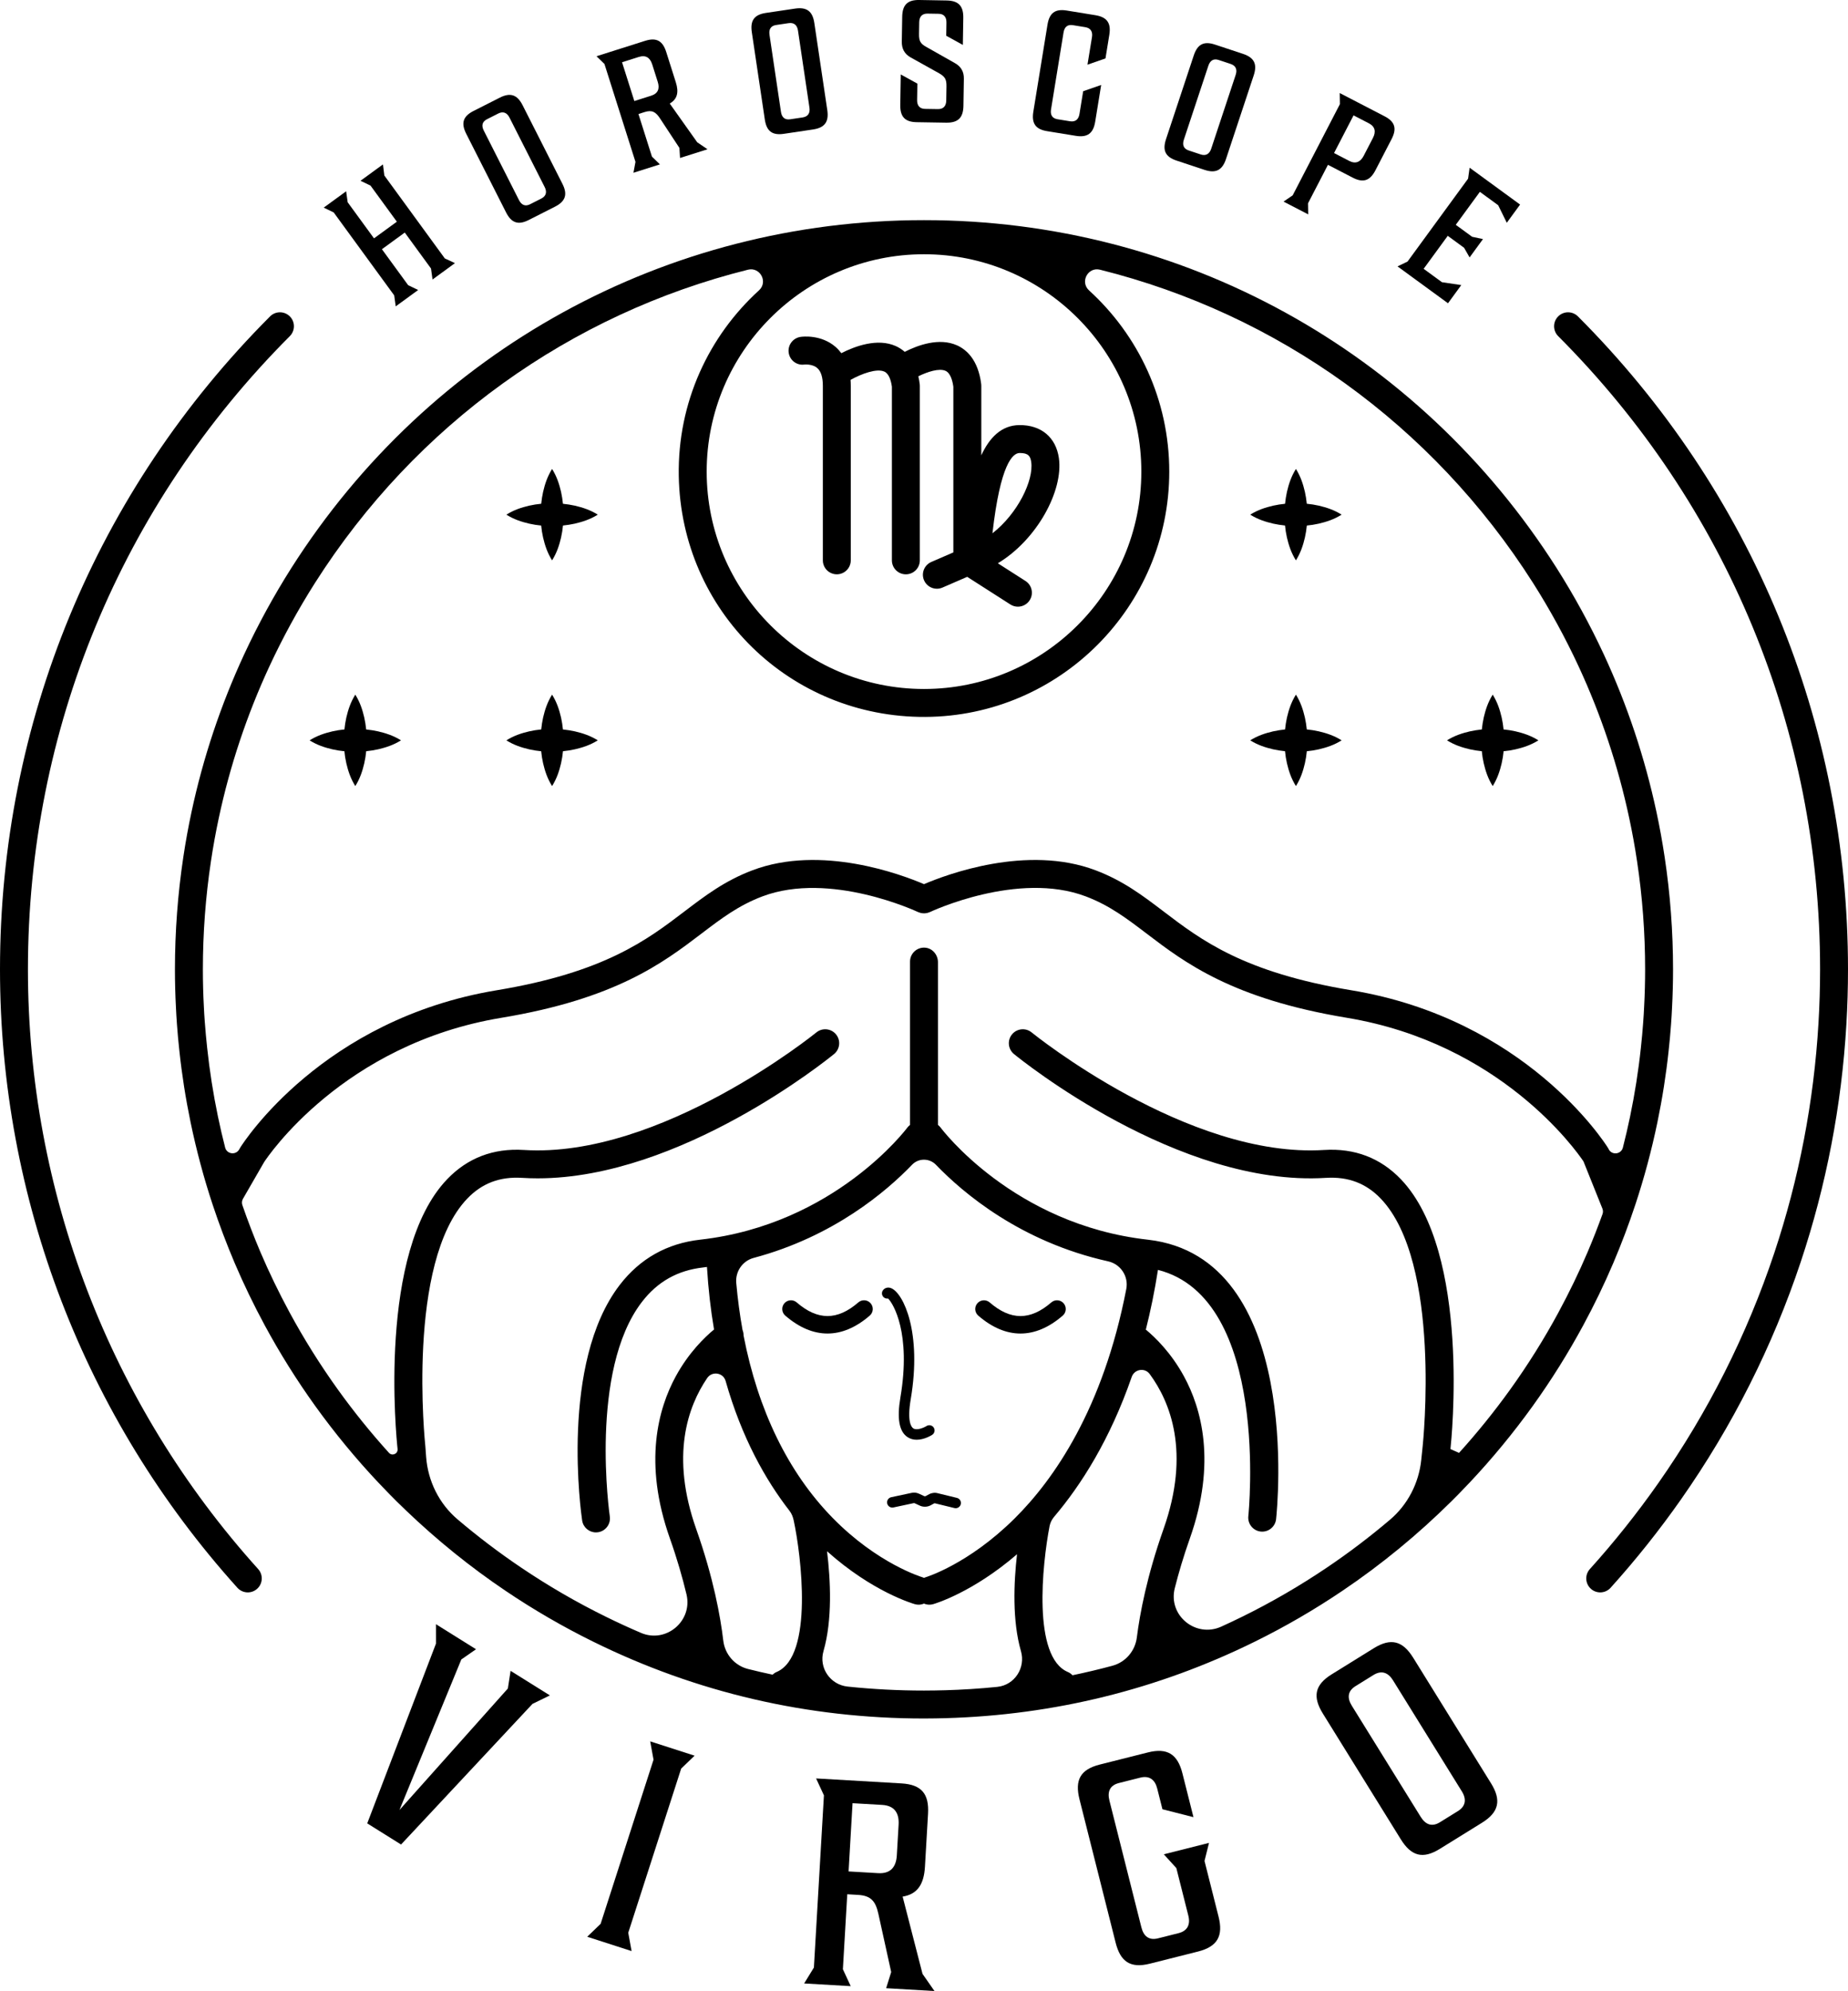 <?xml version="1.0" encoding="UTF-8"?>
<svg id="Layer_1" data-name="Layer 1" xmlns="http://www.w3.org/2000/svg" viewBox="0 0 1238.99 1334.65">
  <path d="M539.29,244.38c.06,0,5.37-.58,8.72,2.4,2.44,2.17,3.67,6.15,3.67,11.83v117.01c0,5.17,4.19,9.36,9.36,9.36s9.36-4.19,9.36-9.36v-117.01c0-1.36-.06-2.68-.15-3.96,7.37-4.12,17.57-7.87,22.67-5.55,3.17,1.43,4.5,6.19,5.05,10.14v116.39c0,5.17,4.19,9.36,9.36,9.36s9.36-4.19,9.36-9.36v-117.01l-.07-1.17c-.23-1.86-.55-3.59-.93-5.21,6.13-3.01,13.96-5.58,18.25-3.65,3.26,1.47,4.65,6.48,5.23,10.64v111.07l-14.77,6.4c-4.75,2.06-6.93,7.57-4.87,12.31,1.53,3.53,4.98,5.64,8.6,5.64,1.24,0,2.51-.25,3.72-.77l16.62-7.2,28.93,18.52c1.56,1,3.31,1.48,5.04,1.48,3.09,0,6.11-1.52,7.9-4.32,2.79-4.35,1.52-10.15-2.84-12.93l-18.5-11.84c26.2-15.77,44.02-48.63,40.93-70.5-1.98-13.97-11.92-22.26-26.46-22.14-12.11.09-20.13,8.49-25.56,20.27v-46.61l-.07-1.17c-2.05-16.35-9.95-23.13-16.21-25.94-12.01-5.39-26.38-.08-35.05,4.35-2-1.75-4.06-2.98-5.96-3.84-12.29-5.53-27.33.02-36.56,4.73-1.14-1.51-2.4-2.92-3.84-4.18-9.7-8.42-22.07-6.94-23.45-6.74-5.12.73-8.73,5.48-8,10.6.73,5.12,5.41,8.68,10.53,7.95ZM683.59,303.67c.06,0,.11,0,.17,0,5.68,0,7.07,2.13,7.62,6.04,1.74,12.33-9.08,34.59-25.99,47.77,5.29-46.52,13.59-53.77,18.21-53.81Z" style="stroke-width: 0px;"/>
  <path d="M1096.4,807.56c5.92-17.85,10.91-36.46,14.82-55.3,3.29-15.87,5.81-31.92,7.49-47.67.66-6.01,1.21-11.98,1.62-17.71.31-4.11.53-7.89.69-11.46.44-8.28.67-16.91.67-25.64,0-25.22-1.89-50.52-5.61-75.17-1.52-10.2-3.38-20.41-5.51-30.33-7.76-36.29-19.61-71.78-35.24-105.5-9.26-19.94-19.92-39.45-31.68-57.98-92.8-146.04-251.36-233.23-424.17-233.23s-331.37,87.19-424.17,233.23c-11.76,18.53-22.41,38.04-31.67,57.98-15.62,33.71-27.48,69.2-35.23,105.48-2.13,9.92-3.99,20.13-5.51,30.32-3.72,24.67-5.61,49.96-5.61,75.18,0,8.73.23,17.36.67,25.54.16,3.63.39,7.41.69,11.53.41,5.73.96,11.7,1.62,17.71,1.68,15.8,4.2,31.85,7.49,47.71,3.91,18.84,8.9,37.45,14.82,55.3,4.3,12.98,9.25,26.12,14.74,39.05,5.99,14.06,12.8,28.17,20.25,41.94,10.07,18.62,21.45,36.79,33.83,54.01,12.98,18.04,27.21,35.3,42.28,51.29,2.53,2.7,5.08,5.35,7.67,7.98,1.51,1.54,3,3.04,4.48,4.51,2.01,2,4.06,3.96,6.11,5.92.07.06.13.13.19.19,20.77,19.89,43.19,38.02,66.77,53.9,18.74,12.66,38.53,24.14,58.82,34.13,69.27,34.18,143.88,51.5,221.77,51.5,2.59,0,5.19-.02,7.72-.07,2.22-.03,4.44-.07,6.61-.15,72.78-2.03,142.56-19.28,207.41-51.26,20.27-9.98,40.07-21.47,58.84-34.15,25.99-17.51,50.58-37.7,73.05-59.98,1.44-1.41,2.85-2.85,4.29-4.3l.23-.24c2.58-2.62,5.13-5.27,7.65-7.96,15.08-16.01,29.31-33.27,42.29-51.31,12.37-17.21,23.75-35.38,33.82-54,7.45-13.75,14.26-27.86,20.26-41.95,5.48-12.91,10.44-26.04,14.73-39.03ZM765.21,316.14c0,80.35-65.37,145.71-145.71,145.71s-145.71-65.37-145.71-145.71,65.37-145.71,145.71-145.71,145.71,65.37,145.71,145.71ZM137.33,685.47c-.3-3.95-.51-7.54-.67-11.06-.43-7.95-.64-16.24-.64-24.64,0-24.29,1.82-48.64,5.4-72.4,1.47-9.82,3.25-19.63,5.3-29.18,7.46-34.93,18.87-69.09,33.91-101.52,8.92-19.21,19.18-37.99,30.5-55.83,67.65-106.46,171.61-180.4,290.33-210.04,8.14-2.03,13.63,8.17,7.42,13.82-33.7,30.68-54.64,75.13-53.8,124.39,1.55,90.53,74.66,161.99,165.2,161.57,90.31-.42,163.65-74.03,163.65-164.44,0-48.08-20.75-91.38-53.76-121.46-6.24-5.68-.82-15.92,7.37-13.88,118.71,29.64,222.67,103.58,290.32,210.03,11.32,17.84,21.58,36.63,30.5,55.83,15.04,32.44,26.45,66.6,33.91,101.54,2.05,9.54,3.84,19.36,5.3,29.18,3.58,23.74,5.4,48.1,5.4,72.39,0,8.4-.22,16.69-.65,24.73-.15,3.47-.37,7.05-.66,11-.4,5.53-.92,11.26-1.56,17.08-1.61,15.18-4.04,30.61-7.21,45.88-1.45,6.99-3.07,13.93-4.83,20.81-1.23,4.8-7.86,5.27-9.71.67h0l-.44-.71c-2.2-3.51-55.16-86.08-171.92-105.42-72.16-11.95-100.65-33.63-125.78-52.76-13.95-10.61-27.12-20.64-45.69-27.66-46.06-17.43-99.92,2.83-115.02,9.29-15.1-6.46-68.95-26.72-115.02-9.29-18.57,7.02-31.74,17.05-45.68,27.66-25.14,19.13-53.63,40.8-125.78,52.76-116.76,19.34-169.72,101.92-171.92,105.42l-.75,1.31c-2.29,3.97-8.26,3.16-9.4-1.28-1.76-6.88-3.38-13.81-4.83-20.8-3.17-15.25-5.59-30.69-7.21-45.91-.64-5.81-1.16-11.54-1.56-17.07ZM627.56,780.85c18.16,18.88,56.73,51.63,115.38,64.67,8.4,1.87,13.81,10.07,12.18,18.52-15.54,80.49-48.57,127.72-74.78,153.75-31.01,30.8-59.4,39.39-59.84,39.52-.36.1-.68.26-1.01.4-.34-.14-.66-.3-1.01-.41-.3-.09-30.13-8.97-60.37-39.93-29.74-30.45-49.92-72.07-59.59-122.13.03-1.25-.2-2.51-.69-3.71-1.84-10.16-3.24-20.66-4.21-31.48-.69-7.72,4.2-14.84,11.68-16.83,53.53-14.27,89.03-44.6,106.19-62.45,4.39-4.57,11.68-4.49,16.07.07ZM745.89,1116.6c-8.87,2.39-17.82,4.51-26.83,6.39-.86-.92-1.91-1.68-3.15-2.2-23.72-10.07-17.18-71.95-12.23-97.75.45-2.32,1.51-4.45,3.04-6.26,18.16-21.39,37.44-51.73,52.03-93.76,1.82-5.25,8.77-6.42,12.07-1.95,13.78,18.73,27.46,52.47,9.27,103.89-11.12,31.45-15.87,56.66-17.9,72.71-1.14,9.02-7.53,16.56-16.31,18.92ZM529.34,1012.78c1.48,1.9,2.32,4.15,2.82,6.51,0,.01,0,.02,0,.03,4.95,22.96,13.47,90.87-11.47,101.47-1.04.44-1.94,1.08-2.72,1.81-5.5-1.17-10.98-2.44-16.43-3.81-8.96-2.24-15.54-9.87-16.62-19.05-1.88-15.92-6.54-41.95-18.15-74.78-17.34-49.02-5.7-81.99,7.36-101.19,3.3-4.85,10.76-3.69,12.36,1.96,10.79,38.05,26.79,66.38,42.85,87.04ZM633.25,1133.04c-2.09.07-4.17.11-6.32.14-2.47.04-4.97.07-7.44.07-17.24,0-34.31-.9-51.2-2.67-11.63-1.22-19.43-12.53-16.19-23.76,6.09-21.13,4.74-47.73,2.39-66.97,30.3,27.17,57.6,35.13,58.86,35.48.85.24,1.71.36,2.55.36,1.25,0,2.46-.28,3.59-.75,1.13.47,2.34.75,3.59.75.85,0,1.71-.12,2.56-.36,1.17-.33,26.3-7.71,56.23-33.46-2.2,19.06-3.25,44.57,2.63,64.97,3.23,11.23-4.29,22.77-15.91,23.94-11.69,1.18-23.47,1.94-35.34,2.27ZM1044.94,879.64c-9.69,17.93-20.65,35.42-32.56,51.98-10.6,14.73-22.06,28.92-34.17,42.3-5.12-2.27-.64-.29-5.76-2.56h0c.59-5.35,13.84-131.55-33.15-180.78-13.72-14.37-31.08-21.01-51.56-19.71-91.45,5.8-195.04-77.96-196.08-78.8-4-3.27-9.9-2.68-13.17,1.32-3.27,4-2.68,9.9,1.32,13.17,4.46,3.65,110.29,89.23,209.11,83,14.92-.93,26.97,3.62,36.83,13.94,40.99,42.92,28.22,164.59,28.08,165.87l-.95,9.22c-1.61,15.58-9.05,30.04-21,40.17-13.55,11.49-27.68,22.21-42.28,32.05-18.08,12.21-37.13,23.27-56.65,32.88-4.69,2.31-9.4,4.54-14.15,6.69-17.13,7.76-35.77-7.51-31.18-25.74,2.52-10.02,5.82-21.23,10.13-33.42,17.98-50.85,7.75-87.17-4-108.69-8.61-15.77-19.22-26.02-25.53-31.25,3.16-12.49,5.91-25.8,8.13-40.03,75.33,19.1,60.75,163.58,60.59,165.09-.55,5.14,3.17,9.76,8.3,10.31.34.04.68.05,1.01.05,4.72,0,8.78-3.56,9.3-8.36.78-7.16,17.77-175.39-85.77-187.31-.01,0-.03,0-.04-.01-.01,0-.03,0-.04,0-.06,0-.11-.02-.17-.02-90.25-10.14-138.41-74.49-138.89-75.14-.52-.71-1.13-1.28-1.79-1.8v-109.07c0-4.89-3.57-9.26-8.44-9.72-5.58-.53-10.28,3.84-10.28,9.32v109.47s0,0,0,0c-.65.51-1.27,1.09-1.79,1.79-.48.65-48.64,65-138.89,75.14-22.23,2.5-40.38,12.71-53.94,30.34-40.34,52.46-25.84,153.63-25.2,157.91.69,4.65,4.69,7.98,9.25,7.98.46,0,.92-.03,1.39-.1,5.11-.76,8.64-5.52,7.89-10.63-.14-.97-13.96-97.63,21.54-143.76,10.49-13.63,23.96-21.19,41.17-23.13.83-.09,1.62-.22,2.44-.32.89,14.93,2.52,28.88,4.74,41.92-6.3,5.2-16.96,15.49-25.61,31.32-11.75,21.52-21.99,57.84-4,108.69,4.92,13.9,8.51,26.53,11.15,37.57,4.25,17.83-13.69,33-30.54,25.79-7.97-3.41-15.88-7.05-23.71-10.91-19.54-9.62-38.59-20.67-56.63-32.86-14.71-9.91-28.96-20.72-42.62-32.32-12.39-10.52-19.89-25.7-21.07-41.91l-.51-6.92-.03-.34c-.13-1.22-12.95-122.82,28.08-165.8,9.86-10.33,21.9-14.89,36.84-13.95,3.48.22,6.96.32,10.45.32,95.72,0,194.37-79.8,198.67-83.32,4-3.28,4.59-9.17,1.32-13.17-3.27-4-9.17-4.59-13.18-1.32-1.03.85-104.6,84.56-196.08,78.8-20.5-1.3-37.85,5.34-51.56,19.71-46.56,48.78-33.97,173.17-33.16,180.6l.02.26c.23,3.15-3.65,4.79-5.77,2.46-12.1-13.37-23.56-27.56-34.16-42.29-11.91-16.57-22.87-34.06-32.56-51.98-7.17-13.26-13.73-26.84-19.49-40.35-4.42-10.41-8.46-20.97-12.09-31.46-.49-1.41-.33-2.95.41-4.24l14.13-24.51c2.25-3.45,52.85-79.19,159.05-96.79,76.74-12.71,108.52-36.9,134.06-56.33,13.39-10.19,24.95-18.99,40.97-25.05,45.42-17.18,103.67,10.15,104.35,10.47.17.08.34.11.51.18.27.11.54.21.81.29.33.1.65.18.98.24.26.05.51.09.78.11.34.04.68.06,1.03.05.26,0,.52-.02.79-.04.34-.03.67-.08,1-.15.26-.05.52-.12.79-.19.33-.1.66-.22.98-.35.14-.06.29-.09.43-.16.58-.28,58.9-27.67,104.35-10.48,16.02,6.06,27.58,14.86,40.97,25.05,25.54,19.43,57.32,43.62,134.06,56.33,103,17.06,153.7,88.84,158.7,96.28l12.7,31.65c.47,1.17.5,2.47.07,3.65-3.07,8.5-6.4,17.01-9.97,25.42-5.77,13.54-12.33,27.12-19.5,40.37Z" style="stroke-width: 0px;"/>
  <polygon points="340.49 1131.87 267.82 1213.3 309.3 1112.39 319.14 1105.55 292.29 1088.77 292.3 1101.76 246.21 1222.28 268.89 1236.45 357 1142.18 368.67 1136.49 342.32 1120.03 340.49 1131.87" style="stroke-width: 0px;"/>
  <polygon points="438.16 1179.59 402.69 1289.62 393.7 1298.28 423.45 1307.88 421.21 1295.59 456.69 1185.56 465.68 1176.89 435.92 1167.3 438.16 1179.59" style="stroke-width: 0px;"/>
  <path d="M605.18,1271.37c9.75-1.6,14.26-8.03,14.95-20.01l2.07-35.53c.77-13.15-4.18-19.54-17.73-20.34l-57.32-3.34,5.25,11.34-6.72,115.43-6.53,10.65,31.21,1.82-5.25-11.34,2.93-50.25,7.26.42c8.64.5,11.77,4.23,13.63,12.81l8.57,38.91-3.39,10.83,32.39,1.89-8-11.5-13.33-51.79ZM601.27,1243.76c-.46,7.85-4.26,12.36-12.51,11.88l-19.83-1.15,2.66-45.74,19.83,1.15c8.25.48,11.5,5.4,11.05,13.25l-1.2,20.61Z" style="stroke-width: 0px;"/>
  <path d="M807.55,1247.48l3.03-12.12-30.31,7.64,8.41,9.24,8.03,31.84c1.49,5.91-.46,10.25-6.56,11.79l-13.73,3.46c-6.1,1.54-9.68-1.41-11.17-7.32l-21.44-85.04c-1.49-5.91.27-10.2,6.37-11.74l14.3-3.61c6.1-1.54,9.88,1.36,11.37,7.27l3.51,13.92,20.8,5.3-7.4-29.36c-3.22-12.77-10.05-17.34-23.2-14.02l-32.22,8.12c-13.16,3.32-16.81,10.53-13.59,23.3l24.23,96.09c3.22,12.77,9.86,17.38,23.01,14.07l32.22-8.12c13.16-3.32,17-10.57,13.78-23.35l-9.42-37.37Z" style="stroke-width: 0px;"/>
  <path d="M947.43,1111.19c-6.94-11.2-14.83-13.48-26.37-6.33l-28.24,17.51c-11.53,7.15-12.83,15.13-5.89,26.33l52.22,84.23c6.94,11.2,14.67,13.58,26.2,6.43l28.25-17.51c11.53-7.15,13-15.23,6.06-26.43l-52.22-84.23ZM977.42,1214.06l-12.03,7.46c-5.35,3.31-9.66,1.59-12.87-3.59l-46.21-74.54c-3.21-5.18-2.84-9.81,2.51-13.12l12.03-7.46c5.35-3.31,9.82-1.69,13.04,3.49l46.21,74.54c3.21,5.18,2.67,9.91-2.67,13.23Z" style="stroke-width: 0px;"/>
  <polygon points="264.29 198 265.32 205.36 280.35 194.4 273.65 191.17 256.06 167.06 271.38 155.89 288.97 180 289.99 187.36 305.02 176.4 298.23 173.24 257.68 117.65 256.75 110.21 241.71 121.18 248.41 124.41 266.07 148.61 250.75 159.78 233.09 135.58 232.07 128.22 217.04 139.18 223.73 142.41 264.29 198" style="stroke-width: 0px;"/>
  <path d="M339.26,142.33c3.54,6.99,8,8.8,15.21,5.15l17.64-8.94c7.2-3.65,8.49-8.37,4.94-15.36l-26.66-52.62c-3.54-6.99-8.11-8.75-15.31-5.1l-17.64,8.94c-7.2,3.65-8.38,8.32-4.84,15.31l26.66,52.62ZM326.52,79.91l7.52-3.81c3.34-1.69,5.91-.5,7.55,2.73l23.59,46.56c1.64,3.24,1.08,6.01-2.26,7.71l-7.52,3.81c-3.34,1.69-5.81.45-7.45-2.79l-23.59-46.56c-1.64-3.24-1.18-5.96,2.16-7.65Z" style="stroke-width: 0px;"/>
  <path d="M426.06,108.5l-1.37,7.31,17.74-5.62-5.33-5.19-9.05-28.57,4.13-1.31c4.91-1.56,7.44-.15,10.3,4.22l13.03,19.81.42,6.74,18.41-5.83-6.89-4.69-18.42-25.96c5.08-2.96,6.22-7.5,4.06-14.3l-6.4-20.2c-2.37-7.48-6.48-9.98-14.18-7.54l-32.58,10.33,5.33,5.19,20.79,65.61ZM428.32,38.16c4.69-1.48,7.54.56,8.96,5.02l3.71,11.72c1.41,4.46.25,7.78-4.43,9.26l-11.27,3.57-8.24-26,11.27-3.57Z" style="stroke-width: 0px;"/>
  <path d="M512.75,80.01c1.15,7.76,4.81,10.88,12.8,9.69l19.56-2.91c7.99-1.19,10.69-5.26,9.54-13.01l-8.68-58.34c-1.15-7.76-4.93-10.86-12.92-9.68l-19.56,2.91c-7.99,1.19-10.58,5.24-9.42,13l8.68,58.34ZM520.38,16.76l8.33-1.24c3.7-.55,5.77,1.39,6.3,4.98l7.68,51.63c.53,3.59-.88,6.05-4.58,6.6l-8.33,1.24c-3.7.55-5.65-1.41-6.19-5l-7.68-51.63c-.53-3.59.76-6.03,4.46-6.58Z" style="stroke-width: 0px;"/>
  <path d="M614.62,81.91l19.77.32c8.07.13,11.41-3.44,11.54-11.28l.29-18.25c.07-4.56-1.86-8.11-6.03-10.4l-19.14-10.84c-3.94-2.17-4.97-3.94-4.89-8.74l.13-7.84c.06-3.63,1.85-5.82,5.59-5.76l7.37.12c3.74.06,5.35,2.31,5.29,5.94l-.14,8.78,11.14,6.15.29-18.14c.13-7.84-3.09-11.52-11.16-11.65L616.3,0c-8.07-.13-11.29,3.45-11.42,11.29l-.27,16.62c-.07,4.56,1.63,8.1,5.8,10.51l19.26,10.73c3.94,2.29,4.97,4.06,4.89,8.86l-.15,9.36c-.06,3.63-1.85,5.82-5.59,5.76l-8.66-.14c-3.63-.06-5.35-2.31-5.29-5.94l.18-11-11.14-6.15-.33,20.36c-.13,7.84,2.97,11.52,11.05,11.65Z" style="stroke-width: 0px;"/>
  <path d="M702.06,87.93l19.17,3.12c7.97,1.3,11.79-1.76,13.05-9.5l4-24.6-12.07,4.2-2.48,15.25c-.58,3.58-2.67,5.49-6.37,4.89l-8.32-1.35c-3.7-.6-4.96-3.06-4.37-6.64l8.38-51.52c.58-3.58,2.56-5.51,6.25-4.91l8.32,1.35c3.7.6,5.07,3.08,4.49,6.66l-3.01,18.48,12.07-4.2,2.57-15.83c1.26-7.74-1.39-11.85-9.36-13.14l-19.17-3.12c-7.97-1.3-11.67,1.78-12.93,9.52l-9.47,58.22c-1.26,7.74,1.28,11.83,9.25,13.12Z" style="stroke-width: 0px;"/>
  <path d="M788.82,107.65l18.77,6.22c7.66,2.54,11.92.13,14.39-7.31l18.56-55.99c2.47-7.44.5-11.92-7.17-14.46l-18.77-6.22c-7.66-2.54-11.81-.09-14.27,7.35l-18.56,55.99c-2.47,7.44-.61,11.88,7.05,14.42ZM793.72,93.62l16.42-49.54c1.14-3.44,3.4-5.04,6.95-3.86l8,2.65c3.55,1.18,4.52,3.84,3.38,7.29l-16.42,49.54c-1.14,3.44-3.51,5-7.06,3.82l-8-2.65c-3.55-1.18-4.41-3.81-3.27-7.25Z" style="stroke-width: 0px;"/>
  <path d="M876.97,136.27l13.35-25.78,16.63,8.61c7.17,3.71,11.65,1.94,15.25-5.02l10.76-20.79c3.61-6.96,2.47-11.64-4.7-15.35l-30.04-15.56.11,7.44-31.65,61.12-6.13,4.2,16.53,8.56-.11-7.44ZM907.5,77.34l10.18,5.28c4.37,2.26,4.94,5.72,2.79,9.88l-6.19,11.95c-2.1,4.05-5.32,5.68-9.68,3.42l-10.19-5.28,13.08-25.26Z" style="stroke-width: 0px;"/>
  <polygon points="979.71 191.1 966.77 189.18 954.48 180.2 970.64 158.09 981.6 166.1 985.29 172.56 994.26 160.27 986.98 158.72 976.02 150.71 992.18 128.6 1004.46 137.58 1010.23 149.33 1019.14 137.13 985.3 112.42 984.27 119.78 943.67 175.35 936.97 178.57 970.81 203.29 979.71 191.1" style="stroke-width: 0px;"/>
  <path d="M1057.93,212.1c-3.65-3.66-9.58-3.67-13.24-.01-3.66,3.65-3.66,9.58-.01,13.24,113.23,113.42,175.59,264.16,175.59,424.45,0,12.08-.36,24.14-1.06,35.85-3.07,52.59-13.05,104.52-29.66,154.35-18.31,54.88-44.49,106.81-77.81,154.32-14.09,20.08-29.51,39.43-45.82,57.51-3.46,3.84-3.16,9.76.68,13.22,1.79,1.62,4.03,2.41,6.27,2.41,2.56,0,5.1-1.04,6.95-3.09,16.82-18.64,32.72-38.59,47.25-59.3,34.36-49.01,61.36-102.55,80.24-159.16,17.13-51.39,27.42-104.94,30.59-159.16.72-12.07,1.09-24.51,1.09-36.96,0-165.28-64.3-320.72-181.06-437.68Z" style="stroke-width: 0px;"/>
  <path d="M18.73,649.77c0-160.29,62.36-311.02,175.59-424.45,3.65-3.66,3.65-9.59-.01-13.24-3.66-3.65-9.59-3.65-13.24.01C64.3,329.05,0,484.49,0,649.77c0,153.48,56.53,300.72,159.17,414.58,1.85,2.05,4.4,3.09,6.96,3.09,2.23,0,4.48-.8,6.27-2.41,3.84-3.46,4.15-9.38.69-13.22-99.54-110.41-154.36-253.19-154.36-402.04Z" style="stroke-width: 0px;"/>
  <path d="M993.47,503.57c.26,2.68.67,5.36,1.28,8.03,1.2,5.11,2.81,10.21,6.03,15.32,3.22-5.11,4.83-10.21,6.03-15.32.61-2.67,1.02-5.34,1.28-8.01,2.67-.26,5.34-.67,8.01-1.28,5.11-1.2,10.21-2.81,15.32-6.03-5.11-3.22-10.21-4.83-15.32-6.03-2.68-.61-5.36-1.02-8.03-1.28-.27-2.67-.69-5.34-1.28-8.01-1.2-5.11-2.81-10.21-6.01-15.32-3.2,5.11-4.81,10.21-6.01,15.32-.59,2.68-1.01,5.35-1.28,8.03-2.68.27-5.35.69-8.03,1.28-5.11,1.2-10.21,2.81-15.32,6.01,5.11,3.2,10.21,4.81,15.32,6.01,2.67.59,5.34,1.01,8.01,1.28Z" style="stroke-width: 0px;"/>
  <path d="M861.54,503.57c.26,2.68.67,5.36,1.28,8.03,1.2,5.11,2.81,10.21,6.03,15.32,3.22-5.11,4.83-10.21,6.03-15.32.6-2.67,1.02-5.34,1.28-8.01,2.67-.26,5.34-.67,8.01-1.28,5.11-1.2,10.21-2.81,15.32-6.03-5.11-3.22-10.21-4.83-15.32-6.03-2.68-.61-5.36-1.02-8.03-1.28-.27-2.67-.69-5.34-1.28-8.01-1.2-5.11-2.81-10.21-6.01-15.32-3.2,5.11-4.81,10.21-6.01,15.32-.59,2.68-1.01,5.35-1.28,8.03-2.68.27-5.35.69-8.03,1.28-5.11,1.2-10.21,2.81-15.32,6.01,5.11,3.2,10.21,4.81,15.32,6.01,2.67.59,5.34,1.01,8.01,1.28Z" style="stroke-width: 0px;"/>
  <path d="M861.54,352.28c.26,2.68.67,5.36,1.28,8.03,1.2,5.11,2.81,10.21,6.03,15.32,3.22-5.11,4.83-10.21,6.03-15.32.6-2.67,1.02-5.34,1.28-8.01,2.67-.26,5.34-.67,8.01-1.28,5.11-1.2,10.21-2.81,15.32-6.03-5.11-3.22-10.21-4.83-15.32-6.03-2.68-.61-5.35-1.02-8.03-1.28-.27-2.67-.69-5.34-1.28-8.01-1.2-5.11-2.81-10.21-6.01-15.32-3.2,5.11-4.81,10.21-6.01,15.32-.59,2.68-1.01,5.35-1.28,8.03-2.68.27-5.35.69-8.03,1.28-5.11,1.2-10.21,2.81-15.32,6.01,5.11,3.2,10.21,4.81,15.32,6.01,2.67.59,5.34,1.01,8.01,1.28Z" style="stroke-width: 0px;"/>
  <path d="M230.9,503.59c.26,2.67.67,5.34,1.28,8.01,1.2,5.11,2.81,10.21,6.03,15.32,3.22-5.11,4.83-10.21,6.03-15.32.61-2.68,1.02-5.36,1.28-8.03,2.67-.27,5.34-.69,8.01-1.28,5.11-1.2,10.21-2.81,15.32-6.01-5.11-3.2-10.21-4.81-15.32-6.01-2.68-.59-5.35-1.01-8.03-1.28-.27-2.68-.69-5.35-1.28-8.03-1.2-5.11-2.81-10.21-6.01-15.32-3.2,5.11-4.81,10.21-6.01,15.32-.59,2.67-1.01,5.34-1.28,8.01-2.68.26-5.36.67-8.03,1.28-5.11,1.2-10.21,2.81-15.32,6.03,5.11,3.22,10.21,4.83,15.32,6.03,2.67.61,5.34,1.02,8.01,1.28Z" style="stroke-width: 0px;"/>
  <path d="M362.83,503.59c.26,2.67.67,5.34,1.28,8.01,1.2,5.11,2.81,10.21,6.03,15.32,3.22-5.11,4.83-10.21,6.03-15.32.61-2.68,1.02-5.36,1.28-8.03,2.67-.27,5.34-.69,8.01-1.28,5.11-1.2,10.21-2.81,15.32-6.01-5.11-3.2-10.21-4.81-15.32-6.01-2.68-.59-5.35-1.01-8.03-1.28-.27-2.68-.69-5.35-1.28-8.03-1.2-5.11-2.81-10.21-6.01-15.32-3.2,5.11-4.81,10.21-6.01,15.32-.59,2.67-1.01,5.34-1.28,8.01-2.68.26-5.36.67-8.03,1.28-5.11,1.2-10.21,2.81-15.32,6.03,5.11,3.22,10.21,4.83,15.32,6.03,2.67.61,5.34,1.02,8.01,1.28Z" style="stroke-width: 0px;"/>
  <path d="M362.83,352.3c.26,2.67.67,5.34,1.28,8.01,1.2,5.11,2.81,10.21,6.03,15.32,3.22-5.11,4.83-10.21,6.03-15.32.61-2.68,1.02-5.36,1.28-8.03,2.67-.27,5.34-.69,8.01-1.28,5.11-1.2,10.21-2.81,15.32-6.01-5.11-3.2-10.21-4.81-15.32-6.01-2.68-.59-5.35-1.01-8.03-1.28-.27-2.68-.69-5.35-1.28-8.03-1.2-5.11-2.81-10.21-6.01-15.32-3.2,5.11-4.81,10.21-6.01,15.32-.59,2.67-1.01,5.34-1.28,8.01-2.68.26-5.36.67-8.03,1.28-5.11,1.2-10.21,2.81-15.32,6.03,5.11,3.22,10.21,4.83,15.32,6.03,2.67.61,5.34,1.02,8.01,1.28Z" style="stroke-width: 0px;"/>
  <path d="M575.47,873.05c-14.1,12.19-27.24,12.19-41.34,0-2.44-2.11-6.14-1.84-8.25.6-2.11,2.44-1.85,6.14.6,8.25,9.26,8.01,18.79,12.01,28.32,12.01s19.06-4,28.32-12.01c2.44-2.11,2.71-5.81.6-8.25-2.11-2.45-5.81-2.72-8.25-.6Z" style="stroke-width: 0px;"/>
  <path d="M684.19,893.92c9.53,0,19.06-4,28.32-12.01,2.45-2.11,2.71-5.81.6-8.25-2.11-2.45-5.81-2.72-8.25-.6-14.1,12.19-27.24,12.19-41.34,0-2.45-2.11-6.14-1.84-8.25.6-2.11,2.45-1.84,6.14.6,8.25,9.26,8.01,18.79,12.01,28.32,12.01Z" style="stroke-width: 0px;"/>
  <path d="M620.67,1002.87c-.33.18-.72.19-1.07.03l-3.5-1.63c-1.52-.7-3.25-.9-4.88-.55l-13.7,2.92c-1.9.4-3.11,2.27-2.7,4.17.4,1.9,2.27,3.1,4.17,2.7l13.7-2.92c.15-.03.31,0,.46.05l3.5,1.62c2.34,1.09,5.1,1,7.37-.23l2.3-1.25c.17-.09.37-.11.75,0l12.84,3.13c.28.07.56.1.83.1,1.58,0,3.02-1.08,3.41-2.68.46-1.88-.69-3.78-2.58-4.24l-12.66-3.08c-1.96-.59-4.12-.37-5.93.6l-2.31,1.25Z" style="stroke-width: 0px;"/>
  <path d="M597.59,863.55c-2.15-.91-4.35-.36-5.62,1.37-1.14,1.57-.79,3.77.78,4.9.79.58,1.75.77,2.65.62,3.44,3.28,15.58,23.24,8.28,66.28-2.41,14.19-.85,22.9,4.76,26.62,1.95,1.3,4.08,1.77,6.14,1.77,5.05,0,9.69-2.83,10.38-3.27,1.63-1.04,2.11-3.2,1.08-4.83-1.03-1.63-3.2-2.12-4.84-1.1-1.89,1.19-6.55,3.14-8.89,1.58-1.36-.91-4.25-4.64-1.71-19.59,7.61-44.88-4.94-70.96-13.02-74.35Z" style="stroke-width: 0px;"/>
</svg>